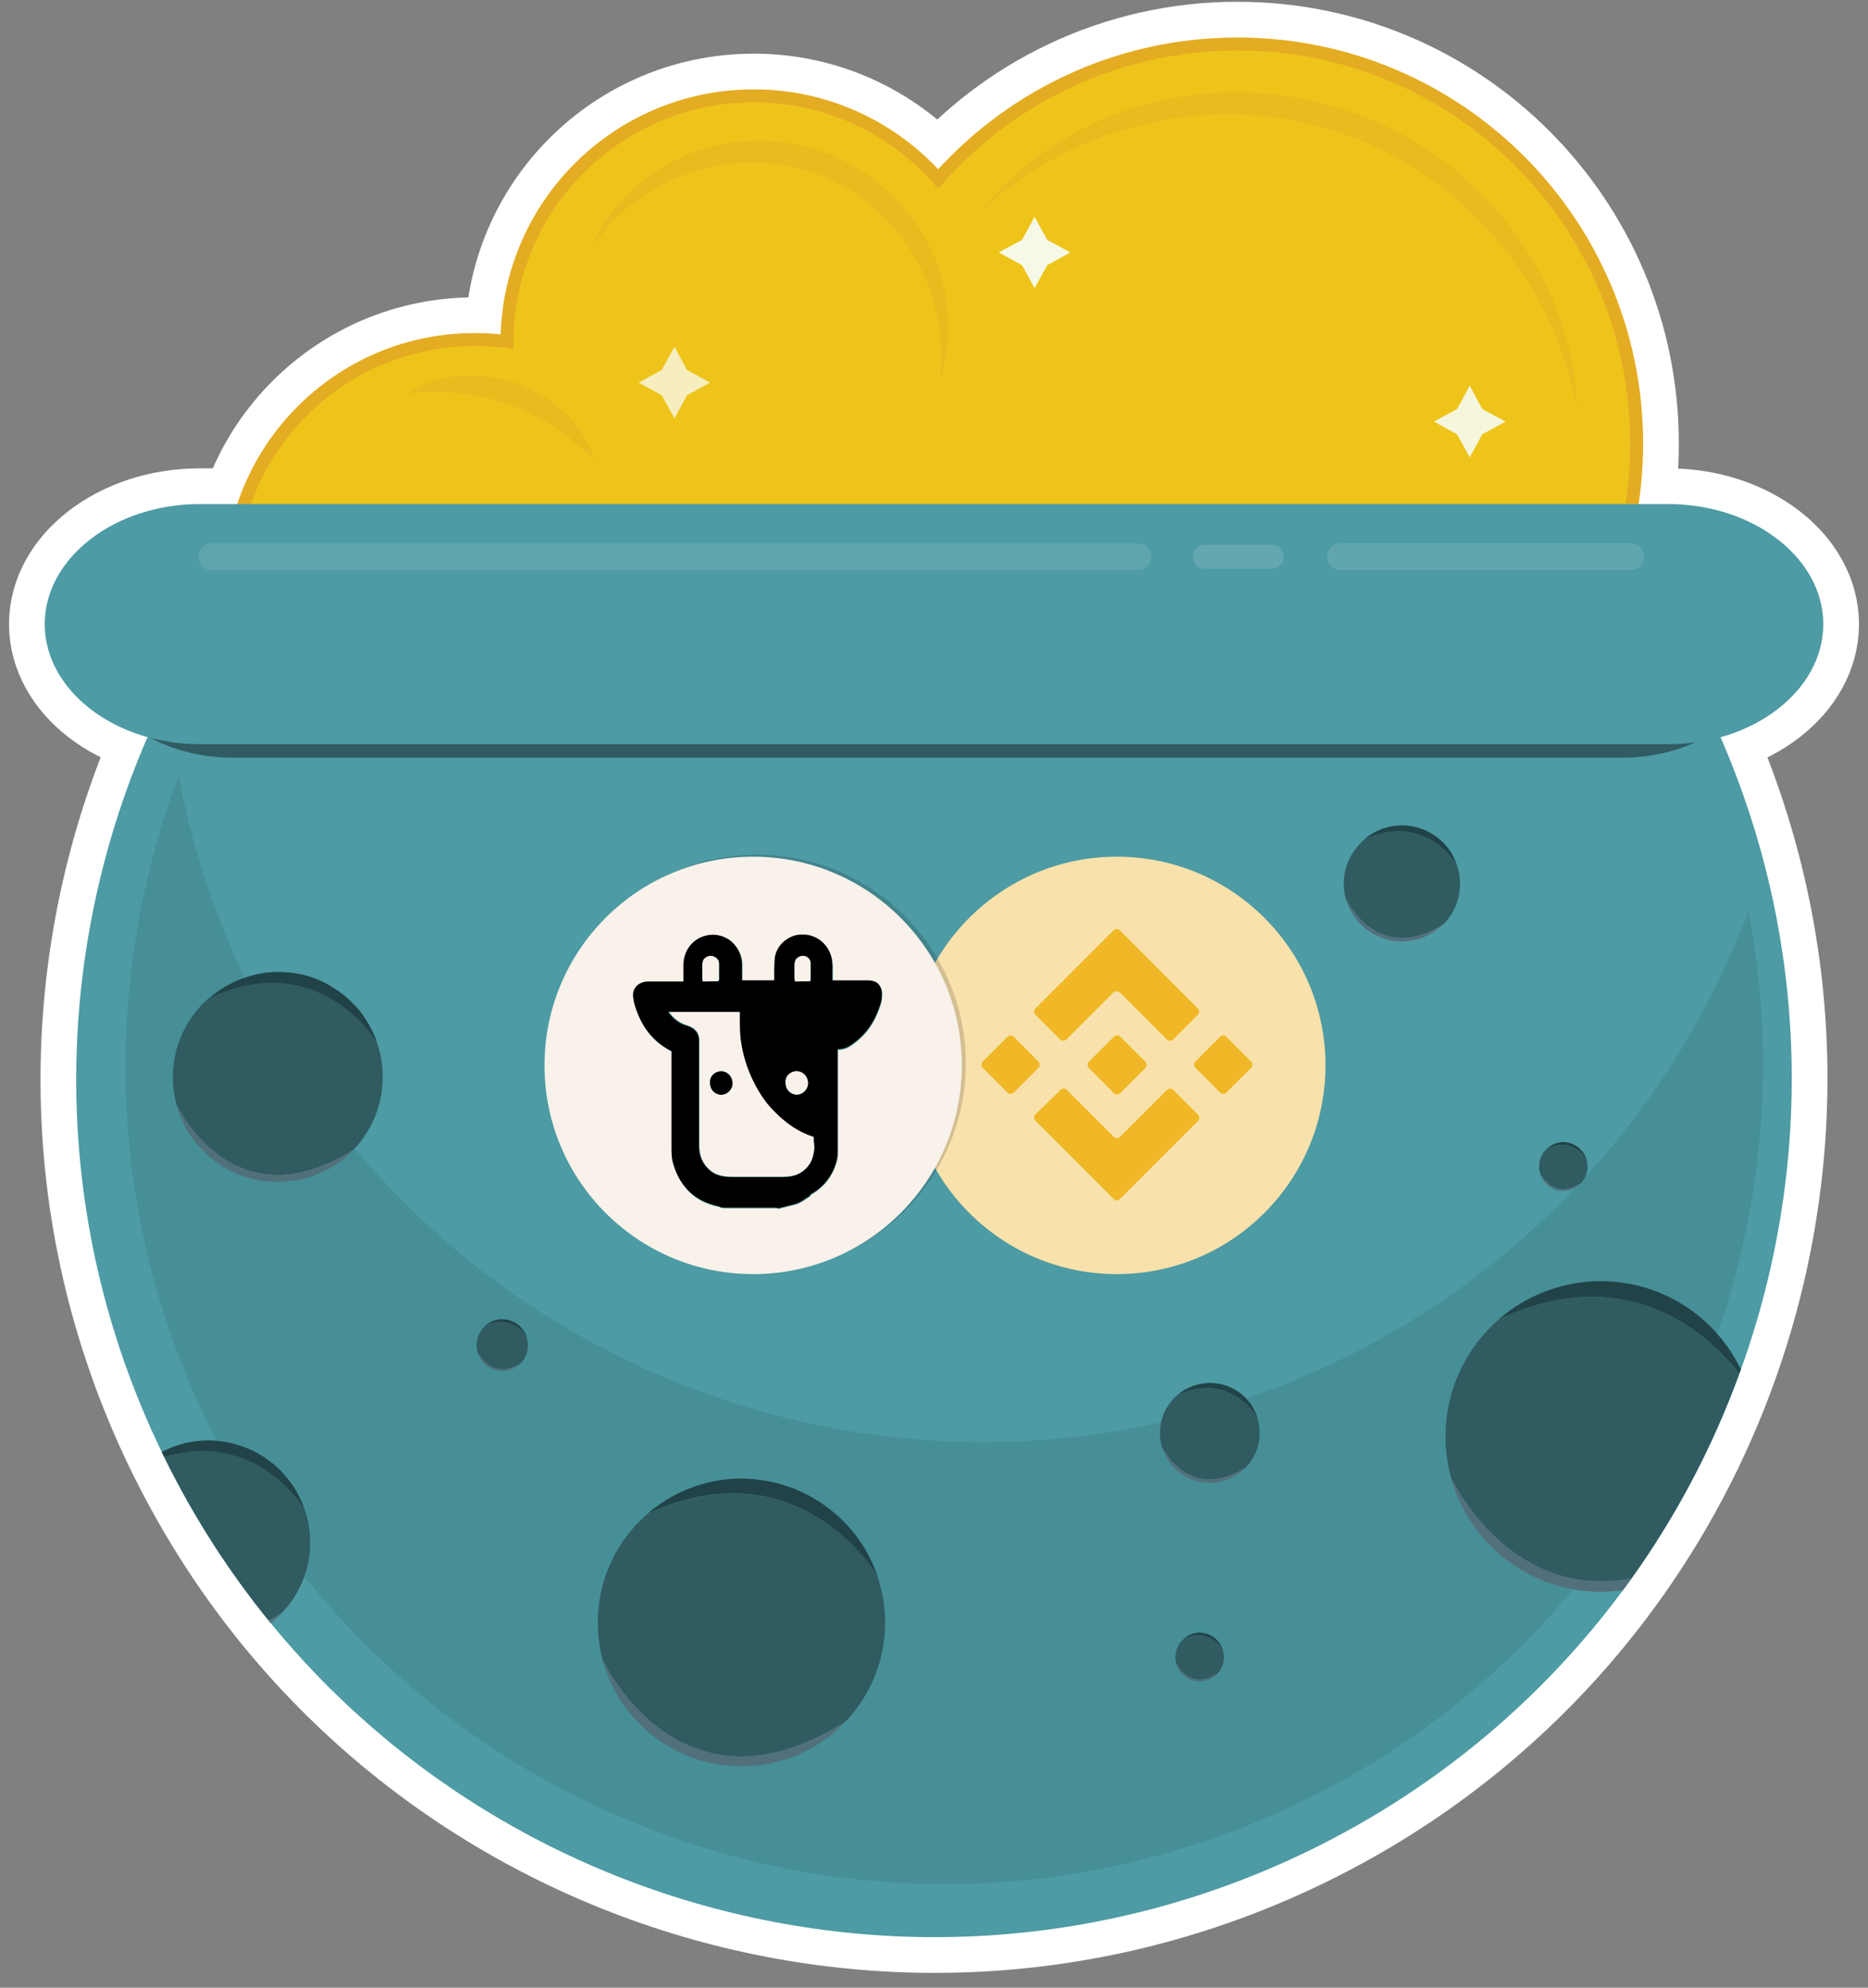 <svg xmlns="http://www.w3.org/2000/svg" xml:space="preserve" id="Layer_1" x="0" y="0" version="1.1" viewBox="0 0 940 1000"><rect x="0" y="0" width="940" height="1000" fill="#808080" stroke="none"/><style>.st10{opacity:.45}.st11{fill:#e4ac23}.st16{fill:#4d9ba4}.st18{fill:#305b61}.st19,.st20{opacity:.6;fill:#183437;enable-background:new}.st20{opacity:.25;fill:#b9b0ca}.st26{fill:#f0b826}.st28{fill:#f8f2ea}</style><path fill="#fff" stroke="#fff" stroke-miterlimit="10" stroke-width="49.008" d="M622.7 25.4c-60.3 0-114.3 27-150.6 69.6-22.2-26.6-55.5-43.5-92.8-43.5-66.8 0-120.9 54.1-120.9 120.9 0 1.1.1 2.2.1 3.3-6.4-1.1-13-1.6-19.7-1.6-65.9 0-119.3 53.4-119.3 119.3 0 0 238.5 3.3 238.4 3.3h81.2c29.2 72.8 100.3 124.2 183.5 124.2 109.2 0 197.7-88.5 197.7-197.7S731.9 25.4 622.7 25.4z"/><path fill="#fff" stroke="#fff" stroke-miterlimit="10" stroke-width="35.939" d="M865.4 370c91.6 209 4.2 455.5-202.3 558.9C450 1035.5 190.7 949.2 84.1 736c-59.5-118.8-59-252-9.9-365.1"/><path fill="#fff" d="M917.5 314c0-33.2-35.1-60.4-78-60.4h-739c-42.9 0-78 27.2-78 60.4s35.1 60.4 78 60.4h739.1c42.8.1 77.9-27.1 77.9-60.4z"/><path fill="none" stroke="#fff" stroke-miterlimit="10" stroke-width="35.939" d="M917.5 314c0-33.2-35.1-60.4-78-60.4h-739c-42.9 0-78 27.2-78 60.4s35.1 60.4 78 60.4h739.1c42.8.1 77.9-27.1 77.9-60.4z"/><path fill="#e4ac23" stroke="#e4ac23" stroke-miterlimit="10" stroke-width="13.069" d="M622.7 25.4c-60.3 0-114.3 27-150.6 69.6-22.2-26.6-55.5-43.5-92.8-43.5-66.8 0-120.9 54.1-120.9 120.9 0 1.1.1 2.2.1 3.3-6.4-1.1-13-1.6-19.7-1.6-65.9 0-119.3 53.4-119.3 119.3 0 0 238.5 3.3 238.4 3.3h81.2c29.2 72.8 100.3 124.2 183.5 124.2 109.2 0 197.7-88.5 197.7-197.7S731.9 25.4 622.7 25.4z"/><path fill="#eec41a" d="M622.7 25.4c-60.3 0-114.3 27-150.6 69.6-22.2-26.6-55.5-43.5-92.8-43.5-66.8 0-120.9 54.1-120.9 120.9 0 1.1.1 2.2.1 3.3-6.4-1.1-13-1.6-19.7-1.6-65.9 0-119.3 53.4-119.3 119.3 0 0 238.5 3.3 238.4 3.3h81.2c29.2 72.8 100.3 124.2 183.5 124.2 109.2 0 197.7-88.5 197.7-197.7S731.9 25.4 622.7 25.4z"/><g class="st10"><path d="M493.3 106.3c5.3-6.3 11-12.4 17.2-17.9.8-.7 1.5-1.4 2.3-2.1l2.4-2c1.6-1.3 3.2-2.7 4.9-3.9l5-3.7c1.7-1.2 3.5-2.3 5.2-3.5.9-.6 1.7-1.2 2.6-1.7l2.7-1.6c1.8-1 3.6-2.1 5.5-3.1 3.7-1.9 7.4-3.9 11.3-5.6 7.6-3.6 15.6-6.3 23.8-8.6l6.1-1.6c2.1-.5 4.1-.9 6.2-1.3l3.1-.6c1-.2 2.1-.3 3.1-.5l6.3-.9 6.3-.6 3.2-.3 3.2-.1 6.4-.2 6.4.1c2.1 0 4.2.1 6.4.3 2.1.2 4.2.2 6.3.5l6.3.7 6.3 1c2.1.3 4.2.8 6.3 1.2s4.2.8 6.2 1.4c2.1.5 4.1 1 6.2 1.6l6.1 1.9c8.1 2.7 16 5.9 23.6 9.7 7.6 3.9 14.9 8.2 21.9 13.1s13.5 10.3 19.7 16.1c1.5 1.5 3.1 2.9 4.5 4.4l4.4 4.6 4.2 4.8c1.4 1.6 2.7 3.3 4 4.9 5.2 6.6 10 13.7 14 21 4.1 7.3 7.8 14.9 10.7 22.8.4 1 .7 2 1.1 3l1 3 1 3 .9 3c.6 2 1.2 4 1.7 6l1.4 6.1c.4 2 .8 4.1 1.1 6.1.4 2 .7 4.1.9 6.2.6 4.1.8 8.2 1.1 12.4-.9-4-1.7-8.1-2.8-12-.9-4-2.2-7.9-3.4-11.8-2.6-7.7-5.6-15.3-9.2-22.6l-2.7-5.4-2.9-5.3c-.9-1.8-2-3.5-3.1-5.2l-1.6-2.6c-.5-.9-1.1-1.7-1.7-2.5-1.1-1.7-2.2-3.4-3.4-5l-3.6-4.9c-2.5-3.2-4.9-6.3-7.6-9.3-21-24.2-48.4-42.6-78.8-52.5-7.5-2.6-15.3-4.4-23.1-5.9-7.8-1.6-15.8-2.3-23.7-2.7l-6-.2-6 .1h-3l-3 .2-6 .4-6 .7-3 .3-3 .5c-2 .3-4 .6-5.9 1l-5.9 1.3c-31.3 6.3-60.8 22-85.1 44.3z" class="st11"/></g><g class="st10"><path d="M298.2 123.3c4.6-10.2 11.4-19.7 19.8-27.5 8.3-8 18.4-14.2 29.2-18.5 5.5-2 11.1-3.9 16.9-4.8l2.2-.4c.7-.1 1.5-.2 2.2-.3l4.4-.5c1.5-.1 2.9-.2 4.4-.3 1.5-.1 2.9-.2 4.4-.1 11.8-.1 23.6 2.2 34.7 6.4 22.2 8.4 40.7 25.5 51.2 46.5 5.2 10.5 8.3 21.9 9.3 33.4.9 11.5-.3 23-3.9 33.7 1.1-11.2.7-22.3-1.7-32.9-2.3-10.6-6.2-20.7-11.6-29.9-10.9-18.3-27.8-32.6-47.4-40.1-4.9-1.9-9.9-3.4-15.1-4.4-1.3-.2-2.6-.5-3.9-.7l-3.9-.5-3.9-.4c-1.3-.1-2.6-.1-3.9-.2-10.5-.4-21.1 1.1-31.3 4.2-20.5 5.9-38.8 19.2-52.1 37.3z" class="st11"/></g><g class="st10"><path d="M205.5 197.7c3.9-2.6 8.2-4.4 12.6-5.9 4.5-1.4 9.1-2.3 13.9-2.6 9.4-.6 19.2.6 28.2 3.9 4.5 1.6 8.8 3.8 12.9 6.2l3 2c.5.3 1 .7 1.5 1l1.4 1.1 2.8 2.2 2.6 2.4c.4.4.9.8 1.3 1.2l1.2 1.3c.8.9 1.6 1.7 2.4 2.6.7.9 1.4 1.9 2.1 2.8l1 1.4 1 1.5 1.8 3c.5 1 1.1 2.1 1.6 3.1l.8 1.6.6 1.6 1.2 3.3c-.9-.8-1.7-1.5-2.6-2.3l-1.2-1.2-1.3-1.1c-.9-.7-1.7-1.5-2.5-2.2l-2.6-2.1-1.2-1.1-1.3-1-2.6-2c-1.8-1.2-3.5-2.5-5.3-3.6-3.5-2.4-7.2-4.4-10.9-6.3-1-.4-1.9-.9-2.8-1.3l-1.4-.7-1.4-.6-2.9-1.2-2.9-1.1c-7.8-2.9-16-4.7-24.4-5.7-8.7-.8-17.3-.7-26.6-.2z" class="st11"/></g><g fill="#f7f9e7"><path d="m538.6 127-11.6 6.4-6.4 11.6-6.3-11.6-11.7-6.4 11.7-6.3 6.3-11.6 6.4 11.6z"/><path d="m357.3 192.5-11.6 6.4-6.3 11.6-6.4-11.6-11.6-6.4 11.6-6.4 6.4-11.6 6.3 11.6z" opacity=".8"/><path d="m757.6 212.1-11.7 6.4-6.3 11.6-6.4-11.6-11.6-6.4 11.6-6.3 6.4-11.7 6.3 11.7z" opacity=".95"/></g><path d="M865.4 370c91.6 209 4.2 455.5-202.3 558.9C450 1035.5 190.7 949.2 84.1 736c-59.5-118.8-59-252-9.9-365.1" class="st16"/><path fill="#183437" d="M648 695.8c-211.2 84.7-451.1-17.8-535.9-229-10.1-25.1-17.3-50.6-22.2-76.2-35.1 93.1-37.2 198.9 2.8 298.5 84.7 211.2 324.7 313.8 535.9 229 186.1-74.7 287.7-269.8 251.2-459.7C840.5 562.7 759.6 651 648 695.8z" opacity=".12"/><path d="M141.6 489.1c.4 0 .9 0 1.3.1-.4 0-.8 0-1.3-.1zm-1.8 0h-.6.6zm38.3 89.1c-6.4 6.8-14.6 11.8-23.6 14.4 22-6.4 38.1-26.7 38.1-50.7 0-6.1-1-11.9-2.9-17.4-1.1-1.7-29.9-47.9-84.5-22.4 6.4-5.6 14-9.5 22.2-11.5C104.2 496.2 87 517 87 541.9c0 4.8.6 9.4 1.8 13.7.6 1.3 28.9 61.1 89.3 22.6zm-43.9-88.8c.4 0 .9-.1 1.3-.1-.4 0-.8 0-1.3.1z" class="st18"/><path d="M154.5 592.6c-.8.2-1.7.5-2.5.7.8-.2 1.7-.5 2.5-.7zm-23.4-102.8 1.8-.3-1.8.3zm26 2.2c.8.3 1.5.6 2.3.9-.8-.3-1.5-.6-2.3-.9zm2.9 1.1 2.7 1.2c-.9-.4-1.7-.8-2.7-1.2zm-15.6-3.8c.6.1 1.2.1 1.8.2-.6-.1-1.2-.1-1.8-.2zm2.9.3c.9.1 1.9.3 2.8.5-.9-.2-1.9-.3-2.8-.5zm6.5 1.4c.9.2 1.7.5 2.6.8-.9-.3-1.7-.6-2.6-.8zm-63.5 69.2c-.1-.2-.1-.4-.2-.6 0 .3.1.4.2.6zm37.5-69.7c.8-.2 1.5-.3 2.3-.5-.7.1-1.5.3-2.3.5zm-.6 102.7c-.3-.1-.7-.2-1-.2.4 0 .7.1 1 .2zm2.2.5c-.3-.1-.5-.1-.8-.2.3.1.6.1.8.2zm2.4.4zm-10.1-2.6zm2.5.9c-.1 0-.3-.1-.4-.1.2 0 .3 0 .4.1zm-34.7-34.3c-.1-.2-.2-.5-.2-.7.1.2.2.4.2.7zm60.5 35.6c.3-.1.6-.1.9-.2-.3.1-.6.1-.9.2zm-57.8-28.9s0-.1 0 0c0-.1 0 0 0 0zm-.9-2.1c-.1-.1-.1-.2-.2-.4 0 .1.1.3.2.4zm58.9-72.6c1.1.2 2.1.5 3.2.7-1.1-.2-2.1-.5-3.2-.7zm28.4 16c.6.6 1.1 1.2 1.7 1.9-.6-.7-1.2-1.3-1.7-1.9zm-5.3-5c.1 0 .1 0 0 0 .1 0 .1 0 0 0zm7.1 7.1c.7.8 1.3 1.6 1.9 2.4-.6-.8-1.2-1.6-1.9-2.4zm5.4 7.8zm-9.2-11.9 1.1 1.1c-.3-.4-.7-.7-1.1-1.1zm-13-9.3c.6.3 1.1.6 1.6.9-.5-.4-1-.6-1.6-.9zm11 7.4c.3.3.7.6 1 .9-.3-.3-.7-.6-1-.9zm-5.5-4.2.9.6-.9-.6zm-2.5-1.6c.4.2.8.4 1.1.7-.4-.3-.7-.5-1.1-.7zm17.6 17c.5.8 1.1 1.7 1.5 2.5-.4-.9-.9-1.7-1.5-2.5zm-1.8-2.7c.6.8 1.2 1.6 1.7 2.5-.6-.9-1.1-1.7-1.7-2.5z" class="st18"/><path d="M153.5 490.9h-.1c.1 0 .3.1.4.1-.1 0-.2-.1-.3-.1zm14.2 6.2c.5.3.9.6 1.4.9-.5-.3-.9-.6-1.4-.9zm-8.3-4.2c.2.1.5.2.7.3-.3-.2-.5-.2-.7-.3zm-23.8-3.6c1.2-.1 2.4-.2 3.6-.2-1.2 0-2.4.1-3.6.2zm29.7 6.3c.4.2.9.5 1.3.8-.5-.3-.9-.5-1.3-.8zm-2.6-1.3c.3.1.6.3.9.5-.3-.2-.6-.3-.9-.5zm-22.8-5.2h1.8-1.8zm3 .1c.5 0 1 .1 1.5.1-.5 0-1-.1-1.5-.1zm7.2.9h.1-.1zm-3.9-.6c.4 0 .7.1 1.1.1-.4 0-.7-.1-1.1-.1zm10.2 2.3c.2.1.5.2.7.2-.3-.1-.5-.1-.7-.2zm27.7 21.4c0 .1.1.1.1.2 0-.1-.1-.2-.1-.2zm-1.8-2.6c.1 0 .1.1 0 0 .1.1.1 0 0 0zm3.5 5.3s0 .1 0 0c0 .1 0 0 0 0zM170 498.6c1.1.8 2.3 1.6 3.4 2.5-1.1-.9-2.3-1.7-3.4-2.5zm10.2 9.4c.1.1.1.2.2.2 0-.1-.1-.2-.2-.2zm-2.4-2.8c.3.3.5.6.8.8-.3-.2-.6-.5-.8-.8zm-4.4-4c.4.3.8.7 1.2 1.1-.4-.4-.8-.8-1.2-1.1zm16.3 23.4c0-.1-.1-.2-.1-.3 0 .1 0 .2.1.3zm-14.1-21.5c.4.3.7.7 1 1-.3-.4-.7-.7-1-1zm-42.7-13.5c.4-.1.9-.1 1.3-.2-.4 0-.8.1-1.3.2zm-5.5 1c.1 0 .3-.1.4-.1-.1 0-.3 0-.4.1zm2.8-.6c.3-.1.6-.1 1-.2-.4.1-.7.1-1 .2z" class="st19"/><path d="M189.7 524.5c0-.1-.1-.2-.1-.3-1-2.9-2.3-5.7-3.8-8.3v-.1c-.5-.9-1-1.7-1.5-2.5 0-.1-.1-.1-.1-.2-.5-.8-1.1-1.7-1.7-2.5v-.1c-.6-.8-1.2-1.6-1.9-2.4-.1-.1-.1-.2-.2-.2-.5-.6-1.1-1.3-1.7-1.9-.3-.3-.5-.6-.8-.8l-1.1-1.1-1-1c-.3-.3-.7-.6-1-.9-.4-.4-.8-.7-1.2-1.1-1.1-.9-2.2-1.7-3.4-2.5l-.9-.6c-.5-.3-.9-.6-1.4-.9-.4-.2-.7-.5-1.1-.7-.4-.3-.9-.5-1.3-.8-.5-.3-1.1-.6-1.6-.9-.3-.2-.6-.3-.9-.5l-2.7-1.2c-.2-.1-.4-.2-.7-.3-.8-.3-1.5-.6-2.3-.9-.2-.1-.5-.2-.7-.2-.9-.3-1.7-.5-2.6-.8-.1 0-.3-.1-.4-.1-1.1-.3-2.1-.5-3.2-.7h-.1c-.9-.2-1.9-.3-2.8-.5-.4-.1-.7-.1-1.1-.1-.6-.1-1.2-.1-1.8-.2-.5 0-1-.1-1.5-.1-.4 0-.9 0-1.3-.1h-2.5c-1.2 0-2.4.1-3.6.2-.4 0-.9.1-1.3.1s-.9.1-1.3.2l-1.8.3c-.3.1-.6.1-1 .2-.8.1-1.6.3-2.3.5-.1 0-.3.1-.4.1-8.2 2-15.8 6-22.2 11.5 54.4-25.4 83.2 20.7 84.3 22.4z" class="st18"/><path d="M189.7 524.5c0-.1-.1-.2-.1-.3-1-2.9-2.3-5.7-3.8-8.3v-.1c-.5-.9-1-1.7-1.5-2.5 0-.1-.1-.1-.1-.2-.5-.8-1.1-1.7-1.7-2.5v-.1c-.6-.8-1.2-1.6-1.9-2.4-.1-.1-.1-.2-.2-.2-.5-.6-1.1-1.3-1.7-1.9-.3-.3-.5-.6-.8-.8l-1.1-1.1-1-1c-.3-.3-.7-.6-1-.9-.4-.4-.8-.7-1.2-1.1-1.1-.9-2.2-1.7-3.4-2.5l-.9-.6c-.5-.3-.9-.6-1.4-.9-.4-.2-.7-.5-1.1-.7-.4-.3-.9-.5-1.3-.8-.5-.3-1.1-.6-1.6-.9-.3-.2-.6-.3-.9-.5l-2.7-1.2c-.2-.1-.4-.2-.7-.3-.8-.3-1.5-.6-2.3-.9-.2-.1-.5-.2-.7-.2-.9-.3-1.7-.5-2.6-.8-.1 0-.3-.1-.4-.1-1.1-.3-2.1-.5-3.2-.7h-.1c-.9-.2-1.9-.3-2.8-.5-.4-.1-.7-.1-1.1-.1-.6-.1-1.2-.1-1.8-.2-.5 0-1-.1-1.5-.1-.4 0-.9 0-1.3-.1h-2.5c-1.2 0-2.4.1-3.6.2-.4 0-.9.1-1.3.1s-.9.1-1.3.2l-1.8.3c-.3.1-.6.1-1 .2-.8.1-1.6.3-2.3.5-.1 0-.3.1-.4.1-8.2 2-15.8 6-22.2 11.5 54.4-25.4 83.2 20.7 84.3 22.4z" class="st19"/><path d="M128.6 593.5c-.5-.1-.9-.2-1.4-.3.5.1 1 .2 1.4.3zm-36.4-28.8c-.3-.7-.6-1.3-.9-2 .2.7.5 1.3.9 2zm59.8 28.6c-.4.1-.7.2-1.1.3.3-.2.7-.2 1.1-.3zm-20.3.8c-.8-.1-1.5-.3-2.3-.4.8.1 1.6.3 2.3.4zm-5.6-1.2h.2c-.7-.2-1.4-.4-2-.6.5.3 1.2.4 1.8.6zm28.4-.3zm-30.7-.4c-.7-.2-1.4-.5-2.1-.7.7.3 1.4.5 2.1.7zm-32.7-29.9c-.3-.7-.6-1.4-.8-2.1.2.7.5 1.4.8 2.1zm40.7 31.8c6.2 1 12.3.8 18.2-.4-3.3.6-6.7 1-10.2 1-2.7 0-5.4-.2-8-.6zm-39.6-29.3c5.8 12 16.1 21.8 29.4 26.7-12.9-4.8-23.4-14.4-29.4-26.7zm-3.4-9.2c.2.6.3 1.2.5 1.8-.2-.6-.3-1.2-.5-1.8zm1.3 4.1c-.2-.5-.4-1.1-.5-1.6.1.5.3 1 .5 1.6z" class="st20"/><path d="M152 593.3c.9-.2 1.7-.4 2.5-.7 9-2.6 17.1-7.6 23.6-14.4-60.4 38.5-88.7-21.3-89.3-22.6.2.6.3 1.2.5 1.7.1.2.2.5.2.7.2.5.3 1.1.5 1.6.1.2.1.4.2.6.3.7.5 1.4.8 2.1.1.1.1.2.2.4.3.7.6 1.4.9 2 0 0 0 .1.1.1 5.9 12.3 16.5 21.9 29.4 26.7h.1c.7.3 1.4.5 2.1.7.1 0 .3.1.4.1.7.2 1.4.4 2 .6.3.1.7.2 1 .2.5.1.9.2 1.4.3.3.1.5.1.8.2.8.2 1.5.3 2.3.4h.1c2.6.4 5.3.6 8 .6 3.5 0 6.9-.3 10.2-1 .3-.1.6-.1.9-.2.3 0 .7 0 1.1-.1z" class="st18"/><path d="M152 593.3c.9-.2 1.7-.4 2.5-.7 9-2.6 17.1-7.6 23.6-14.4-60.4 38.5-88.7-21.3-89.3-22.6.2.6.3 1.2.5 1.7.1.2.2.5.2.7.2.5.3 1.1.5 1.6.1.2.1.4.2.6.3.7.5 1.4.8 2.1.1.1.1.2.2.4.3.7.6 1.4.9 2 0 0 0 .1.1.1 5.9 12.3 16.5 21.9 29.4 26.7h.1c.7.3 1.4.5 2.1.7.1 0 .3.1.4.1.7.2 1.4.4 2 .6.3.1.7.2 1 .2.5.1.9.2 1.4.3.3.1.5.1.8.2.8.2 1.5.3 2.3.4h.1c2.6.4 5.3.6 8 .6 3.5 0 6.9-.3 10.2-1 .3-.1.6-.1.9-.2.3 0 .7 0 1.1-.1z" class="st20"/><path d="M632.3 712.2c.1.1.1 0 0 0zm.2.4c-.5-.9-14.2-22.6-40-10.8-5.4 4.6-8.8 11.4-8.8 19.1 0 2.3.3 4.6.9 6.8 1.4 2.9 14.9 27.8 42.3 10.6 4.3-4.5 7-10.6 7-17.3 0-3-.5-5.8-1.4-8.4z" class="st18"/><path d="M632.3 712.2c-2.7-7.4-8.9-13.4-17-15.6-8.4-2.2-16.9 0-23 5.3.1 0 .1-.1.2-.1 4.4-3.7 10.1-6 16.3-6 10.8 0 20 6.8 23.5 16.4zm.2.4c0-.1-.1-.2-.1-.3 0 .1 0 .2.1.3z" class="st19"/><path d="M632.5 712.6c0-.1-.1-.2-.1-.3v-.1c-3.5-9.6-12.7-16.4-23.5-16.4-6.2 0-11.9 2.3-16.3 6 25.7-11.8 39.3 9.9 39.9 10.8z" class="st18"/><path d="M632.5 712.6c0-.1-.1-.2-.1-.3v-.1c-3.5-9.6-12.7-16.4-23.5-16.4-6.2 0-11.9 2.3-16.3 6 25.7-11.8 39.3 9.9 39.9 10.8z" class="st19"/><path d="M608.8 746c-11.5 0-21.2-7.8-24.2-18.3-.1-.2-.1-.3-.1-.3 2.3 8.4 8.8 15.4 17.8 17.8 9.2 2.5 18.6-.5 24.7-7h-.1c-4.5 4.8-11 7.8-18.1 7.8z" class="st20"/><path d="M584.6 727.7c3 10.6 12.7 18.3 24.2 18.3 7.1 0 13.6-3 18.1-7.8-27.4 17.3-40.8-7.6-42.3-10.5z" class="st18"/><path d="M584.6 727.7c3 10.6 12.7 18.3 24.2 18.3 7.1 0 13.6-3 18.1-7.8-27.4 17.3-40.8-7.6-42.3-10.5z" class="st20"/><path d="M679.9 458.6c-.1-.1-.2-.3-.2-.4 0 .2.1.3.2.4zm51.2-28c.1.1.1.2.2.4 0-.2-.1-.3-.2-.4zm-52.8 24.7c-.1-.4-.3-.7-.4-1.1.2.4.3.8.4 1.1zm.9 2c-.2-.5-.4-.9-.6-1.4.2.5.4.9.6 1.4zm-1.4-3.6c-.1-.4-.3-.8-.4-1.2.1.4.2.8.4 1.2zm2.7 6.1s0-.1 0 0c0-.1 0 0 0 0z" class="st18"/><path d="M726.3 465.1c5.2-5.3 8.4-12.5 8.4-20.5 0-3.4-.6-6.7-1.7-9.7-1-1.6-16.8-26-46.4-12.6-6.3 5.4-10.4 13.4-10.4 22.3 0 2.6.4 5.2 1 7.6.6 1.1 16.1 33.4 49.1 12.9zm4.1-35.7c0 .1.1.2.1.2 0-.1 0-.2-.1-.2z" class="st18"/><path d="M730.4 429.4c-3.8-6.2-9.8-11-17.4-13.1-9.7-2.6-19.7 0-26.8 6.2.2-.1.3-.1.5-.2 5.1-4.3 11.7-6.9 18.8-6.9 10.5 0 19.8 5.6 24.9 14zm2.7 5.6c-.5-1.4-1.1-2.7-1.8-4 .7 1.2 1.3 2.5 1.8 4zm-2.5-5.4c.2.3.4.7.6 1-.3-.3-.5-.7-.6-1z" class="st19"/><path d="M733 434.9c-.5-1.4-1.1-2.7-1.7-4-.1-.1-.1-.2-.2-.4-.2-.3-.4-.7-.6-1 0-.1-.1-.2-.1-.2-5.1-8.4-14.4-14-24.9-14-7.2 0-13.7 2.6-18.8 6.9 29.6-13.3 45.4 11.1 46.3 12.7z" class="st18"/><path d="M733 434.9c-.5-1.4-1.1-2.7-1.7-4-.1-.1-.1-.2-.2-.4-.2-.3-.4-.7-.6-1 0-.1-.1-.2-.1-.2-5.1-8.4-14.4-14-24.9-14-7.2 0-13.7 2.6-18.8 6.9 29.6-13.3 45.4 11.1 46.3 12.7z" class="st19"/><path d="M705.5 473.8c-10.6 0-19.8-5.6-25-14 3.8 6.2 9.8 11.1 17.5 13.1 10.7 2.9 21.7-.6 28.8-8.1-.2.1-.4.2-.5.3-5.3 5.4-12.7 8.7-20.8 8.7zm-27.6-19.5c-.1-.2-.1-.4-.2-.5.1.1.2.3.2.5zm2.6 5.4c-.2-.4-.4-.7-.6-1.1.2.4.4.8.6 1.1zm-1.9-3.8c-.1-.2-.1-.4-.2-.6 0 .2.1.4.2.6zm1.1 2.3c-.2-.3-.3-.6-.5-.9.1.3.3.6.5.9zm-2.4-6c0 .1.1.2.1.3 0-.1-.1-.2-.1-.3z" class="st20"/><path d="M677.3 452.2c0 .1 0 .2.1.2.1.4.2.8.4 1.2.1.2.1.4.2.5.1.4.3.7.4 1.1.1.2.1.4.2.6.2.5.4.9.6 1.4.2.3.3.6.5.9.1.1.1.3.2.4.2.4.4.7.6 1.1 5.1 8.4 14.4 14 25 14 8.1 0 15.5-3.3 20.8-8.7-33 20.7-48.5-11.6-49-12.7z" class="st18"/><path d="M677.3 452.2c0 .1 0 .2.1.2.1.4.2.8.4 1.2.1.2.1.4.2.5.1.4.3.7.4 1.1.1.2.1.4.2.6.2.5.4.9.6 1.4.2.3.3.6.5.9.1.1.1.3.2.4.2.4.4.7.6 1.1 5.1 8.4 14.4 14 25 14 8.1 0 15.5-3.3 20.8-8.7-33 20.7-48.5-11.6-49-12.7z" class="st20"/><path d="M591.5 833.7c0 1.1.2 2.1.4 3.2.5.9 7 13.8 20.6 5.1-3 3.1-7.5 4.6-12 3.4-4.2-1.2-7.4-4.4-8.5-8.4 1.4 5.2 6.1 8.9 11.7 8.9 6.7 0 12.2-5.5 12.2-12.2 0-4-1.9-7.6-4.9-9.8 2 1.5 3.4 3.5 4.2 5.8 0 0-6.7-11.2-19.5-5.2-2.6 2.2-4.2 5.5-4.2 9.2zm14.2-12c.3 0 .6.1.9.2-.3-.1-.6-.2-.9-.2zm-10 2.8c.2-.2.5-.4.8-.6-.3.2-.5.4-.8.6z" class="st18"/><path d="M607 822c1.5.4 2.8 1.1 3.9 1.9-1.2-.9-2.5-1.5-3.9-1.9zm-2.2-.4h.2-.2z" class="st18"/><path d="M604.8 821.6c-3.1-.3-6 .6-8.3 2.3 2-1.5 4.5-2.4 7.2-2.4.4 0 .8 0 1.1.1zm.2 0c.2 0 .5.1.7.1-.2-.1-.5-.1-.7-.1zm5.9 2.3zm-4.1-2h-.2c.1 0 .3.1.4.1-.1-.1-.1-.1-.2-.1zm-11.1 2.6z" class="st19"/><path d="M615.2 829.7c-.8-2.3-2.3-4.3-4.2-5.8 0 0-.1 0-.1-.1-1.1-.8-2.5-1.5-3.9-1.9-.1 0-.3-.1-.4-.1-.3-.1-.6-.1-.9-.2-.2 0-.5-.1-.7-.1h-.2c-.4 0-.7-.1-1.1-.1-2.7 0-5.2.9-7.2 2.4-.3.2-.5.4-.8.6 12.8-5.9 19.5 5.3 19.5 5.3z" class="st18"/><path d="M615.2 829.7c-.8-2.3-2.3-4.3-4.2-5.8 0 0-.1 0-.1-.1-1.1-.8-2.5-1.5-3.9-1.9-.1 0-.3-.1-.4-.1-.3-.1-.6-.1-.9-.2-.2 0-.5-.1-.7-.1h-.2c-.4 0-.7-.1-1.1-.1-2.7 0-5.2.9-7.2 2.4-.3.2-.5.4-.8.6 12.8-5.9 19.5 5.3 19.5 5.3z" class="st19"/><path d="M591.9 836.8c0 .1 0 .1.1.2-.1-.1-.1-.1-.1-.2z" class="st20"/><path d="M600.5 845.4c4.5 1.2 9-.3 12-3.4-13.6 8.7-20.1-4.2-20.6-5.1v.1c1.2 4 4.4 7.2 8.6 8.4z" class="st18"/><path d="M600.5 845.4c4.5 1.2 9-.3 12-3.4-13.6 8.7-20.1-4.2-20.6-5.1v.1c1.2 4 4.4 7.2 8.6 8.4z" class="st20"/><path d="M780 597.1c-.1-.1-.2-.1-.3-.2.1.1.2.1.3.2z" class="st18"/><path d="M795.5 595.3c-1.8 1.9-4.1 3.1-6.7 3.6 5.7-1 10.1-6 10.1-12 0-4-1.9-7.6-4.9-9.8 2 1.5 3.4 3.5 4.2 5.8 0 0-6.7-11.1-19.5-5.2-2.6 2.2-4.2 5.5-4.2 9.2 0 1.2.2 2.3.5 3.4.8 1.5 7.3 13.4 20.5 5zM788 599zm-4.9-.4c-.1-.1 0-.1 0 0z" class="st18"/><path d="M778.7 577.7c.2-.2.5-.4.8-.6-.3.2-.5.4-.8.6zm9.1-2.9h.2-.2zm2.2.4c1.5.4 2.8 1.1 3.9 1.9-1.2-.9-2.5-1.5-3.9-1.9zm-1.3-.3c.3 0 .6.1.9.2-.3-.1-.6-.2-.9-.2zm-7.6 22.9c-.1-.1-.2-.1-.3-.2.1.1.2.1.3.2z" class="st18"/><path d="M788 574.8c.2 0 .5.1.7.1-.2-.1-.5-.1-.7-.1zm5.9 2.3zm-15.2.6zm9.1-2.9c-3.1-.3-6 .6-8.3 2.3 2-1.5 4.5-2.4 7.2-2.4.4 0 .8 0 1.1.1zm2 .3h-.2c.1 0 .3.1.4.1-.1-.1-.1-.1-.2-.1z" class="st19"/><path d="M798.2 582.9c-.8-2.3-2.3-4.3-4.2-5.8 0 0-.1 0-.1-.1-1.1-.8-2.5-1.5-3.9-1.9-.1 0-.3-.1-.4-.1-.3-.1-.6-.1-.9-.2-.2 0-.5-.1-.7-.1h-.2c-.4 0-.7-.1-1.1-.1-2.7 0-5.2.9-7.2 2.4-.3.2-.5.4-.8.6 12.8-5.8 19.5 5.3 19.5 5.3z" class="st18"/><path d="M798.2 582.9c-.8-2.3-2.3-4.3-4.2-5.8 0 0-.1 0-.1-.1-1.1-.8-2.5-1.5-3.9-1.9-.1 0-.3-.1-.4-.1-.3-.1-.6-.1-.9-.2-.2 0-.5-.1-.7-.1h-.2c-.4 0-.7-.1-1.1-.1-2.7 0-5.2.9-7.2 2.4-.3.2-.5.4-.8.6 12.8-5.8 19.5 5.3 19.5 5.3z" class="st19"/><path d="M788.8 598.9c-.3 0-.5.1-.8.1.3 0 .6 0 .8-.1zm-5.7-.3c.1 0 .3.1.4.1 1.5.4 3 .5 4.4.3-.4 0-.8.1-1.2.1-1.3 0-2.5-.2-3.6-.5zm-.1-.1c-.6-.2-1.3-.5-1.8-.8.5.4 1.1.6 1.8.8zm-3.3-1.6c-2.3-1.6-4-3.9-4.8-6.7-.1-.1-.1-.2-.1-.2.8 2.9 2.6 5.3 4.9 6.9zm1.1.7c-.3-.2-.6-.3-.8-.5.3.2.5.3.8.5z" class="st20"/><path d="M779.7 596.9c.1.1.2.1.3.2.3.2.5.3.8.5.1.1.2.1.3.2.6.3 1.2.6 1.8.8h.1c1.1.4 2.4.5 3.6.5.4 0 .8 0 1.2-.1h.1c.3 0 .5-.1.8-.1 2.5-.5 4.9-1.8 6.7-3.6-13.2 8.4-19.7-3.5-20.5-5 .9 2.7 2.6 5 4.8 6.6z" class="st18"/><path d="M779.7 596.9c.1.1.2.1.3.2.3.2.5.3.8.5.1.1.2.1.3.2.6.3 1.2.6 1.8.8h.1c1.1.4 2.4.5 3.6.5.4 0 .8 0 1.2-.1h.1c.3 0 .5-.1.8-.1 2.5-.5 4.9-1.8 6.7-3.6-13.2 8.4-19.7-3.5-20.5-5 .9 2.7 2.6 5 4.8 6.6z" class="st20"/><path d="M263.9 670.1c.1.2.2.3.3.5-.1-.2-.2-.4-.3-.5zm-.8-1.2c.1.2.3.3.4.5-.1-.2-.3-.3-.4-.5zm-23.1 5.8c-1.2 7.1 3.7 13.8 10.7 14.9 4.1.7 8.1-.7 10.9-3.3-3.2 2.9-7.7 4.2-12.2 3-4.7-1.3-8-4.9-9.2-9.2 0 0 6.9 15.2 22 5.6 1.7-1.8 2.9-4.2 3.3-6.8.4-2.3.1-4.5-.6-6.5-.7-1-7.6-11.4-20.5-5.6-2.2 1.9-3.9 4.7-4.4 7.9zm24.6-3.4c0 .1.1.1.1.2 0 0-.1-.1-.1-.2zm-2.3-3.4c.1.1.2.2.3.4-.1-.1-.2-.2-.3-.4z" class="st18"/><path d="M264.2 670.6c.1.2.3.5.4.8-.1-.3-.3-.6-.4-.8zm-9.3-6.6c3 .5 5.5 1.9 7.4 4-1.6-1.7-3.7-3.1-6.1-3.7-4.3-1.2-8.7 0-11.9 2.7.1 0 .2-.1.2-.1 2.8-2.4 6.5-3.5 10.4-2.9zm7.7 4.3c.2.2.3.4.5.6-.1-.2-.3-.4-.5-.6zm.9 1.1c.1.2.3.4.4.6-.1-.2-.3-.4-.4-.6zm1.6 3.1c-.1-.3-.3-.7-.4-1 .1.3.2.6.4 1z" class="st19"/><path d="M265 672.4c-.1-.3-.2-.6-.4-.9 0-.1-.1-.1-.1-.2-.1-.3-.3-.5-.4-.8-.1-.2-.2-.3-.3-.5-.1-.2-.3-.4-.4-.6-.1-.2-.3-.3-.4-.5-.2-.2-.3-.4-.5-.6-.1-.1-.2-.2-.3-.4-1.9-2-4.4-3.5-7.4-4-3.8-.6-7.6.5-10.4 2.8 13-5.6 20 4.7 20.6 5.7z" class="st18"/><path d="M265 672.4c-.1-.3-.2-.6-.4-.9 0-.1-.1-.1-.1-.2-.1-.3-.3-.5-.4-.8-.1-.2-.2-.3-.3-.5-.1-.2-.3-.4-.4-.6-.1-.2-.3-.3-.4-.5-.2-.2-.3-.4-.5-.6-.1-.1-.2-.2-.3-.4-1.9-2-4.4-3.5-7.4-4-3.8-.6-7.6.5-10.4 2.8 13-5.6 20 4.7 20.6 5.7z" class="st19"/><path d="m261.7 686.3.6-.6-.6.6z" class="st20"/><path d="M240.3 680.1c1.2 4.3 4.5 7.9 9.2 9.2 4.5 1.2 9-.1 12.2-3l.6-.6c-15.1 9.6-22-5.6-22-5.6z" class="st18"/><path d="M240.3 680.1c1.2 4.3 4.5 7.9 9.2 9.2 4.5 1.2 9-.1 12.2-3l.6-.6c-15.1 9.6-22-5.6-22-5.6z" class="st20"/><path d="m92.9 726.1 2.7-.6c-.8.2-1.8.4-2.7.6zm-8.6 2.9c.9-.4 1.7-.7 2.6-1.1-.9.4-1.8.7-2.6 1.1zm2.6-1.1zm49.3 88.6c.7-.6 1.4-1.1 2.1-1.7-.7.6-1.4 1.2-2.1 1.7z" class="st18"/><path d="M104.8 724.7c-3 0-6 .3-8.9.8 7.1-1.2 14.6-1 22.1 1 17.1 4.5 29.8 17.2 35.2 32.7 0 0-24.1-40.3-70.6-26.3.5 1 1 2.1 1.5 3.1 14.4 28.8 31.6 55.3 51.1 79.3 2.2-1.2 4.5-2.5 6.8-4-1.2 1.2-2.4 2.4-3.7 3.5 10.9-9.4 17.8-23.3 17.8-38.8 0-28.3-23-51.3-51.3-51.3zm-23 5.5 1.8-.9-1.8.9z" class="st18"/><path d="M92.7 726.1c.1 0 .2 0 .2-.1 0 .1-.1.1-.2.1zm-9.1 3.2c.2-.1.5-.2.7-.3-.3.1-.5.2-.7.3zm3.3-1.4zm8.8-2.4h.3-.3zm-14.4 4.9c.1-.1.3-.1.4-.2-.1 0-.2.1-.4.2z" class="st19"/><path d="M153.2 759.2c-5.4-15.5-18.1-28.2-35.2-32.7-7.4-2-14.9-2.3-22.1-1h-.3l-2.7.6c-.1 0-.2 0-.2.1-2 .5-3.9 1.1-5.8 1.8-.9.3-1.7.7-2.6 1.1-.2.1-.5.2-.7.3l-1.8.9c-.1.1-.3.1-.4.2.4.8.8 1.7 1.2 2.5 46.5-14.1 70.6 26.2 70.6 26.2z" class="st18"/><path d="M153.2 759.2c-5.4-15.5-18.1-28.2-35.2-32.7-7.4-2-14.9-2.3-22.1-1h-.3l-2.7.6c-.1 0-.2 0-.2.1-2 .5-3.9 1.1-5.8 1.8-.9.3-1.7.7-2.6 1.1-.2.1-.5.2-.7.3l-1.8.9c-.1.1-.3.1-.4.2.4.8.8 1.7 1.2 2.5 46.5-14.1 70.6 26.2 70.6 26.2z" class="st19"/><path d="M138.3 814.8z" class="st20"/><path d="M142 811.3c-2.3 1.5-4.6 2.8-6.8 4 .3.4.7.8 1 1.3.7-.6 1.4-1.1 2.1-1.7 1.3-1.2 2.5-2.4 3.7-3.6z" class="st18"/><path d="M142 811.3c-2.3 1.5-4.6 2.8-6.8 4 .3.4.7.8 1 1.3.7-.6 1.4-1.1 2.1-1.7 1.3-1.2 2.5-2.4 3.7-3.6z" class="st20"/><path d="m379.5 744.3 2.4.3-2.4-.3zm-3.1-.2c.4 0 .8 0 1.2.1-.4-.1-.8-.1-1.2-.1zm19.7 3.7c-4.2-1.4-8.6-2.4-13.1-3.1 2.9.4 5.9 1 8.8 1.8 1.5.4 3 .8 4.3 1.3zm-23-3.8h-.8 1.3-.5zm68.2 48.3c-3.1-5-42.6-64.5-115.5-30.5 11.5-10 25.9-16.2 41.3-17.5-37.1 3-66.3 34.1-66.3 72 0 39.9 32.4 72.3 72.3 72.3 20.4 0 38.8-8.4 51.9-22-17.7 18.2-44.4 26.5-70.6 19.5-25.8-6.9-44.6-27-51.1-51.1 0 0 38.6 84.2 122.3 31 12.3-13 19.8-30.5 19.8-49.7 0-8.4-1.5-16.5-4.1-24zm-73.9-48.1c1.1-.1 2.1-.1 3.2-.2-1.1.1-2.2.2-3.2.2zm33.6 5.4c.2.1.4.1.5.2-.1-.1-.3-.1-.5-.2zm-4.4-1.7c.6.2 1.3.4 1.9.7-.7-.2-1.3-.5-1.9-.7z" class="st18"/><path d="M370.6 744.1h1.7c-.6-.1-1.2-.1-1.7 0zm-3.5.2h.3-.3zm74.2 48c.1.2.2.3.2.3a71.81 71.81 0 0 0-40-42.8c18.5 7.9 33.1 23.4 39.8 42.5zm-45.2-44.5c.1 0 .3.1.4.1-.1 0-.2-.1-.4-.1zm-14.2-3.2c.4 0 .8.1 1.2.2-.4-.2-.8-.2-1.2-.2zm16.6 4c.9.3 1.7.7 2.5 1-.8-.4-1.7-.7-2.5-1zm-20.9-4.4c.6 0 1.3.1 1.9.1-.6-.1-1.3-.1-1.9-.1zm-4-.2c.9 0 1.8 0 2.8.1-1-.1-1.9-.1-2.8-.1z" class="st19"/><path d="M441.3 792.3c-6.7-19.1-21.3-34.5-39.8-42.5-.2-.1-.3-.2-.5-.2-.8-.4-1.7-.7-2.5-1-.6-.2-1.3-.5-1.9-.7-.1 0-.3-.1-.4-.1-1.4-.5-2.8-.9-4.2-1.3-2.9-.8-5.9-1.4-8.8-1.8-.4-.1-.8-.1-1.2-.2l-2.4-.3c-.6-.1-1.3-.1-1.9-.1-.4 0-.8-.1-1.2-.1-.9 0-1.8-.1-2.8-.1h-3c-1.1 0-2.1.1-3.2.2h-.3c-15.4 1.3-29.9 7.6-41.3 17.5 72.8-33.8 112.3 25.7 115.4 30.7z" class="st18"/><path d="M441.3 792.3c-6.7-19.1-21.3-34.5-39.8-42.5-.2-.1-.3-.2-.5-.2-.8-.4-1.7-.7-2.5-1-.6-.2-1.3-.5-1.9-.7-.1 0-.3-.1-.4-.1-1.4-.5-2.8-.9-4.2-1.3-2.9-.8-5.9-1.4-8.8-1.8-.4-.1-.8-.1-1.2-.2l-2.4-.3c-.6-.1-1.3-.1-1.9-.1-.4 0-.8-.1-1.2-.1-.9 0-1.8-.1-2.8-.1h-3c-1.1 0-2.1.1-3.2.2h-.3c-15.4 1.3-29.9 7.6-41.3 17.5 72.8-33.8 112.3 25.7 115.4 30.7z" class="st19"/><path d="m425.6 866-.6.6.6-.6z" class="st20"/><path d="M303.3 835c6.5 24.1 25.3 44.2 51.1 51.1 26.2 7 52.9-1.3 70.6-19.5l.6-.6c-83.7 53.2-122.3-31-122.3-31z" class="st18"/><path d="M303.3 835c6.5 24.1 25.3 44.2 51.1 51.1 26.2 7 52.9-1.3 70.6-19.5l.6-.6c-83.7 53.2-122.3-31-122.3-31z" class="st20"/><path d="M754.4 663.6c-16.5 14.3-27 35.5-27 59.1 0 7.1 1 13.9 2.7 20.5 2.2 4.5 31.3 62.5 91 50.8 22.7-31.8 40.8-66.4 54.1-102.8-12.5-16.3-53.4-58.9-120.8-27.6z" class="st18"/><path d="M825.8 647.2c-26.1-7-52.6.1-71.5 16.5 0 0 .1 0 .1-.1 13.7-11.9 31.5-19 51.1-19 31.1 0 57.9 18.2 70.5 44.5v-.1c-9.5-19.9-27.3-35.6-50.2-41.8z" class="st19"/><path d="M805.5 644.6c-19.5 0-37.4 7.2-51.1 19 67.3-31.3 108.3 11.2 120.8 27.5.3-.7.5-1.4.8-2.1-12.6-26.2-39.4-44.4-70.5-44.4z" class="st18"/><path d="M805.5 644.6c-19.5 0-37.4 7.2-51.1 19 67.3-31.3 108.3 11.2 120.8 27.5.3-.7.5-1.4.8-2.1-12.6-26.2-39.4-44.4-70.5-44.4z" class="st19"/><path d="M730.1 743.2c-.1-.2-.1-.3-.1-.3 7 26.1 27.3 47.8 55.3 55.3 10.6 2.8 21.2 3.4 31.4 1.9l.1-.1c-3.7.5-7.4.8-11.2.8-36.1 0-66.5-24.4-75.5-57.6z" class="st20"/><path d="M730.1 743.2c9 33.2 39.3 57.6 75.4 57.6 3.8 0 7.6-.3 11.2-.8 1.5-2 2.9-4 4.4-6-59.7 11.7-88.8-46.3-91-50.8z" class="st18"/><path d="M730.1 743.2c9 33.2 39.3 57.6 75.4 57.6 3.8 0 7.6-.3 11.2-.8 1.5-2 2.9-4 4.4-6-59.7 11.7-88.8-46.3-91-50.8z" class="st20"/><path d="M889.1 325.3c0-30.7-32.8-55.9-72.8-55.9H117.1c-40.1 0-72.8 25.1-72.8 55.9s32.8 55.9 72.8 55.9h699.2c40 0 72.8-25.2 72.8-55.9z" class="st18"/><path d="M917.5 314c0-33.2-35.1-60.4-78-60.4h-739c-42.9 0-78 27.2-78 60.4s35.1 60.4 78 60.4h739.1c42.8.1 77.9-27.1 77.9-60.4z" class="st16"/><path fill="none" stroke="#e3ebf7" stroke-linecap="round" stroke-miterlimit="10" stroke-width="13.463" d="M106.5 280.1h466.2" opacity=".12"/><path fill="none" stroke="#e3ebf7" stroke-linecap="round" stroke-miterlimit="10" stroke-width="12.042" d="M606.3 280.1H640" opacity=".15"/><path fill="none" stroke="#e2e9f3" stroke-linecap="round" stroke-miterlimit="10" stroke-width="13.463" d="M674.5 280.1h146.1" opacity=".14"/><circle cx="562" cy="536" r="105" fill="#f8e1ab"/><path d="m563.5 499.3 23.7 23.7c.8.8 2.2.8 3.1 0l12.5-12.5c.8-.8.8-2.2 0-3.1L563.5 468c-.8-.8-2.2-.8-3.1 0L521 507.4c-.8.8-.8 2.2 0 3.1l12.5 12.5c.8.8 2.2.8 3.1 0l23.7-23.7c1-.8 2.4-.8 3.2 0zM507 521.6l-12.5 12.5c-.8.8-.8 2.2 0 3.1l12.5 12.5c.8.8 2.2.8 3.1 0l12.5-12.5c.8-.8.8-2.2 0-3.1l-12.5-12.5c-.9-.9-2.3-.9-3.1 0zm56.5 81.7 39.4-39.4c.8-.8.8-2.2 0-3.1l-12.5-12.5c-.8-.8-2.2-.8-3.1 0L563.6 572c-.8.8-2.2.8-3.1 0l-23.7-23.7c-.8-.8-2.2-.8-3.1 0L521 560.7c-.8.8-.8 2.2 0 3.1l39.4 39.4c.9 1 2.3 1 3.1.1zm50.5-81.7-12.5 12.5c-.8.8-.8 2.2 0 3.1l12.5 12.5c.8.8 2.2.8 3.1 0l12.5-12.5c.8-.8.8-2.2 0-3.1l-12.5-12.5c-.9-.9-2.3-.9-3.1 0z" class="st26"/><path d="m576.4 534.2-12.7-12.7c-.8-.8-2.2-.8-3.1 0l-12.7 12.7c-.8.8-.8 2.2 0 3.1l12.7 12.7c.8.8 2.2.8 3.1 0l12.7-12.7c.8-.9.8-2.3 0-3.1z" class="st26"/><circle cx="381" cy="535" r="105" opacity=".15"/><path d="M379 431c-58 0-105 47-105 105s47 105 105 105 105-47 105-105-47.1-105-105-105zm64.9 70.1c0 3.4-1.4 6.4-2.5 9.2-2.7 6.4-6.9 11.5-12.2 15.2-2.3 1.8-4.6 2.7-7.5 2.7v51.1c0 2.1-.2 4.2-.9 6.2-2.1 6.6-6.2 11.7-11.9 15.2-.7.3-1.1.7-1.3 1.3-6.6 4.4-4.8 3.4-15.8 6.2-.4-.2-.8-.3-1.4-.3h-25.7l-1.8-.2-1.1-.5c-11.5-2.2-19.3-9.4-22.7-21.2-.7-2.1-.9-4.6-.9-7.5v-49.4s-.2 0-.5-.2c-8.5-4.4-14.2-11.3-17.4-21-.7-1.8-1.1-3.9-1.4-6-.2-2.1.5-4.2 1.8-5.5s3.4-2.2 5.5-2.2h18v-8.1c0-6.6 3.9-12.4 9.9-14.4 4.6-1.6 9.4-.9 13.3 1.8 3.7 2.7 6 6.9 6.2 11.5v8.8h16.3v-2.7c0-2.5 0-5 .2-7.5.2-6 5-11.3 11-12.6.5-.1 1-.2 1.4-.2h3.2c5.9.6 11 4.7 12.7 10.6.5 1.4.5 2.7.7 4.6v7.8h17.6c2.2 0 4.4.7 5.8 2.1 1.2 1.1 1.6 2.8 1.4 5.2z" class="st28"/><path d="M409.7 571.7c-7.4-2.2-14-6.6-19.9-12.9-4.6-4.6-8.2-10.3-11.3-16.8-3.3-7.1-5-14.2-5.8-21.6-.2-2.7-.2-5.8-.2-8.2v-3.4h-36.1c2.5 3.5 5.7 6 9.7 7.1 4.8 1.6 5.8 5 5.8 7.1v53.3c0 5.5 2.1 9.9 6.2 13 2.5 1.8 5.8 2.7 9.9 2.7h26.5c2.7 0 4.8-.5 6.6-1.1 4.6-2.1 7.5-5.5 8.5-10.6.5-2.1.5-4.2.2-6.4-.1-.5-.1-1.4-.1-2.2zm-46.9-21c-3.3-.2-5.5-2.7-5.5-6-.2-3.4 2.7-5.8 5.5-5.8 3.3 0 5.8 2.7 5.8 6s-2.7 5.8-5.8 5.8z" class="st28"/><path d="M362.8 539c-2.7 0-5.8 2.2-5.5 5.8 0 3.3 2.2 5.8 5.5 6 3 0 5.8-2.5 5.8-5.8s-2.5-6-5.8-6z"/><path d="M436.4 493.2h-17.6v-7.8c-.2-1.8-.2-3.3-.7-4.6-1.7-5.9-6.8-10-12.7-10.6h-3.2c-.5.1-1 .2-1.4.2-6 1.4-10.8 6.6-11 12.6-.2 2.5-.2 5-.2 7.5v2.7h-16.3v-8.8c-.2-4.6-2.5-8.7-6.2-11.5-3.9-2.7-8.7-3.4-13.3-1.8-6 2.1-9.9 7.8-9.9 14.4v8.3h-18c-2.1 0-4.2.9-5.5 2.2-1.4 1.4-2.1 3.4-1.8 5.5.2 2.1.7 4.2 1.4 6 3.3 9.7 9 16.6 17.4 21 .2.2.5.2.5.2v49.4c0 3 .2 5.5.9 7.5 3.4 11.7 11.3 18.8 22.7 21.2l1.1.5 1.8.2h25.8c.6 0 1 .1 1.4.3 11-2.7 9-1.8 15.8-6.2.2-.6.6-1 1.3-1.3 5.8-3.4 9.9-8.5 11.9-15.2.7-2.1.9-4.2.9-6.2v-51.1c3 0 5.2-1 7.5-2.7 5.3-3.7 9.4-8.7 12.2-15.2 1.1-2.7 2.5-5.8 2.5-9.2.2-2.2-.5-4.4-1.8-5.8-1.4-1.3-3.3-1.7-5.5-1.7zm-36.6-7.7c0-.9.2-1.8.5-2.5.7-1.4 2.7-2.2 4.2-2.1 2.1.2 3.4 1.8 3.4 3.7v8.2c0 .2-.2.5-.2.9h-7.5c0-.5-.2-.9-.2-1.4-.2-3.9-.2-2.8-.2-6.8zm1 53.5c3.3 0 5.8 2.7 5.8 6s-2.7 5.8-5.8 5.8c-3.3-.2-5.5-2.7-5.5-6-.3-3.6 2.7-5.8 5.5-5.8zm-47.3-53.5c0-.9.2-1.8.5-2.5.7-1.4 2.7-2.2 4.2-2.1 2.1.5 3.7 1.8 3.7 3.9v8.2s-.2.2-.5.7h-7.5c0-.5-.2-.9-.2-1.4-.2-3.9-.3-2.8-.2-6.8zm55.9 95c-.9 5-3.9 8.5-8.5 10.6-1.8.7-3.9 1.1-6.6 1.1h-26.5c-4.2 0-7.4-.9-9.9-2.7-4.2-3.3-6.2-7.5-6.2-13v-53.2c0-2.1-.9-5.5-5.8-7.1-4.1-1.1-7.2-3.5-9.7-7.1h36.1v3.4c0 2.5 0 5.5.2 8.2.7 7.4 2.5 14.4 5.8 21.6 3 6.4 6.6 12.2 11.3 16.8 6 6.2 12.6 10.6 19.9 12.9v2.2c.4 2.2.4 4.3-.1 6.3z"/><path d="M400.8 550.7c3 0 5.8-2.5 5.8-5.8s-2.5-6-5.8-6c-2.7 0-5.8 2.2-5.5 5.8 0 3.2 2.2 5.8 5.5 6zm-39.5-57c.2-.5.5-.7.5-.7v-8.2c0-2.1-1.6-3.4-3.7-3.9-1.4-.2-3.4.7-4.2 2.1-.2.7-.5 1.6-.5 2.5v6.9c0 .5.2.9.2 1.4 2.6-.1 5.1-.1 7.7-.1zm46.4 0c0-.5.2-.7.2-.9v-8.2c0-1.8-1.4-3.4-3.4-3.7-1.4-.2-3.4.7-4.2 2.1-.2.7-.5 1.6-.5 2.5v6.9c0 .5.2.9.2 1.4 2.6-.1 5.1-.1 7.7-.1z" class="st28"/></svg>
